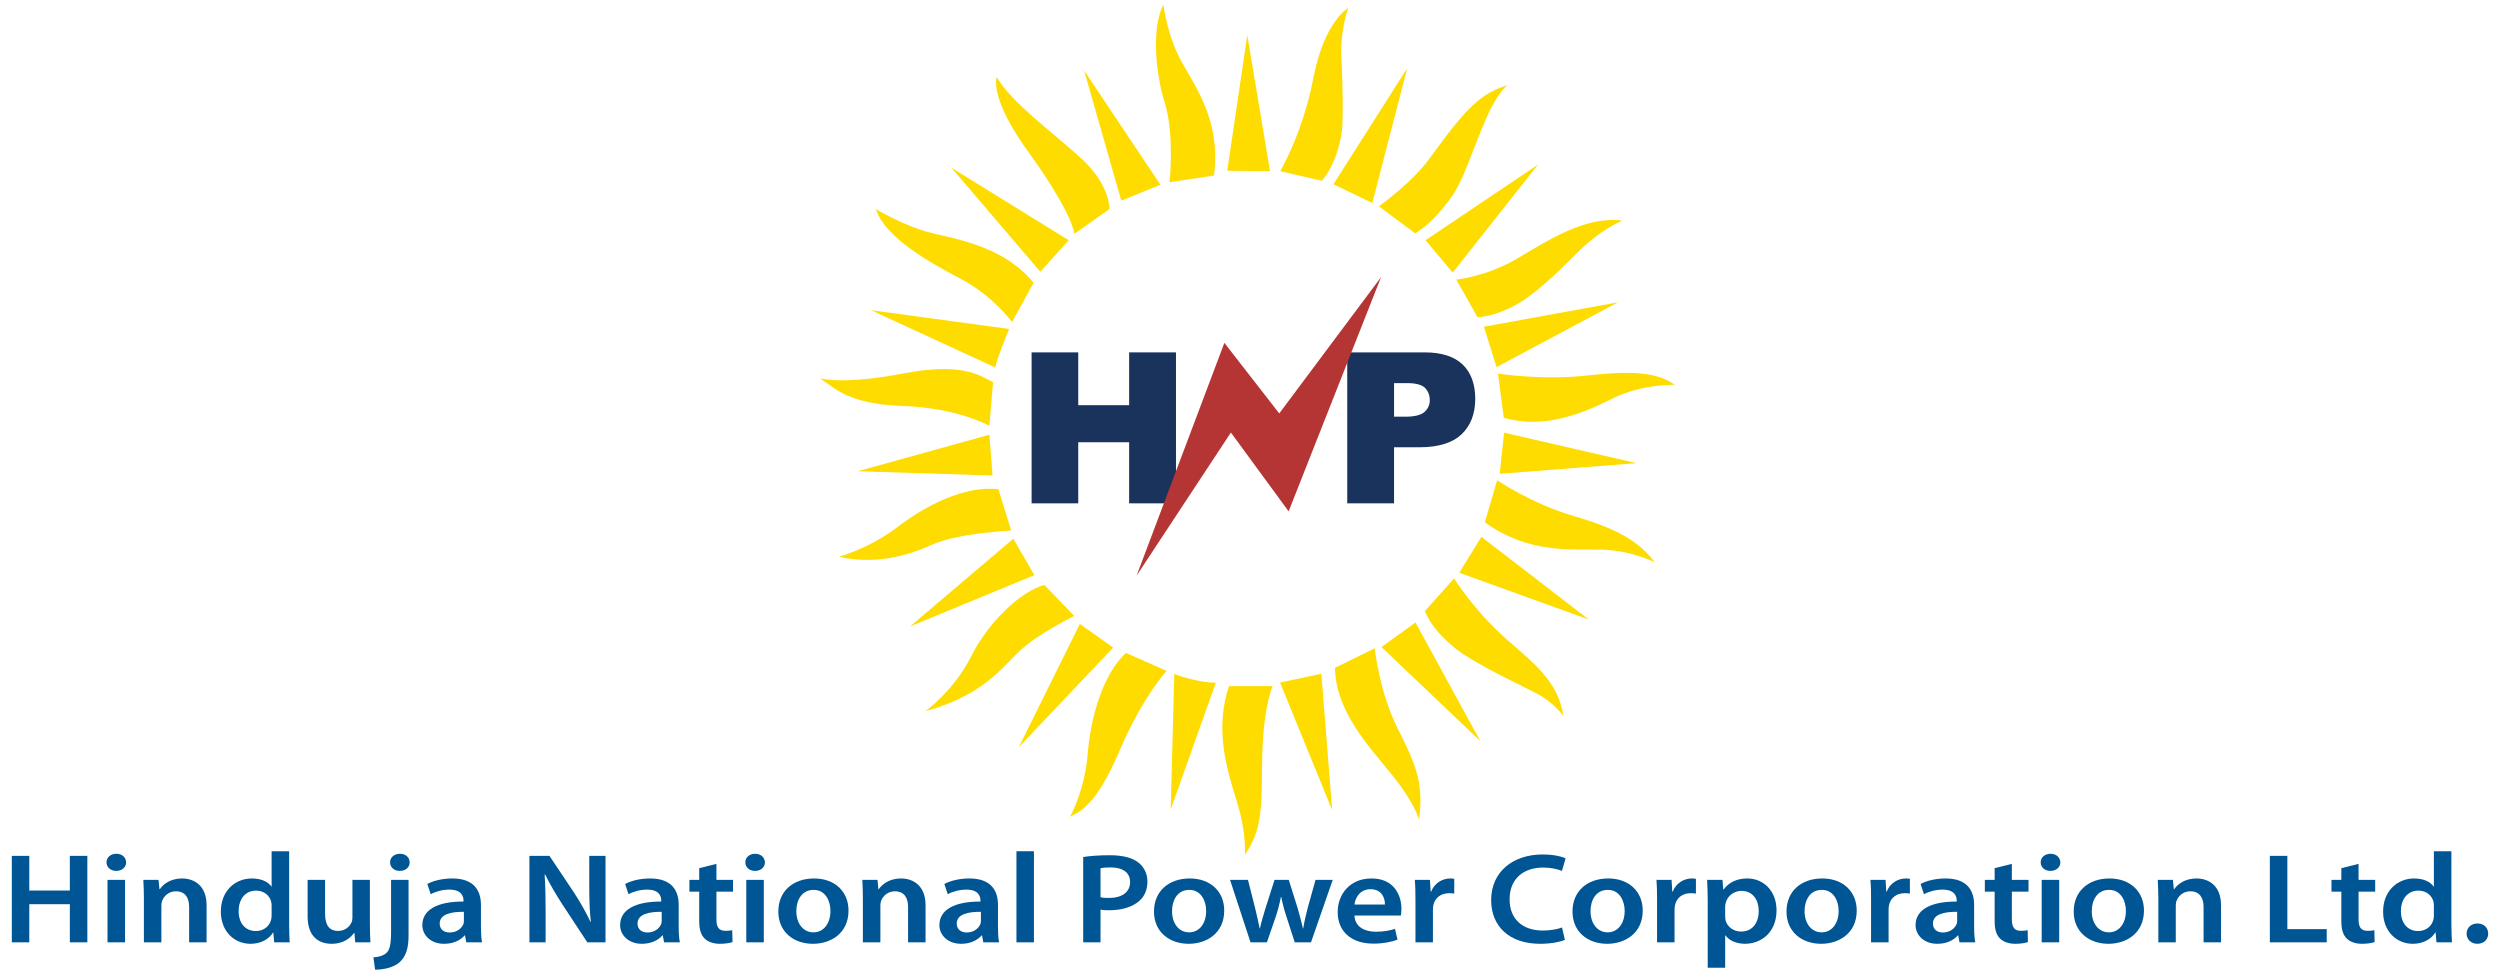 <?xml version="1.0" ?>
<!-- Generator: Adobe Illustrator 15.0.0, SVG Export Plug-In . SVG Version: 6.00 Build 0)  -->
<!DOCTYPE svg
  PUBLIC '-//W3C//DTD SVG 1.1//EN'
  'http://www.w3.org/Graphics/SVG/1.1/DTD/svg11.dtd'>
<svg xmlns:x="http://ns.adobe.com/Extensibility/1.0/" xmlns:i="http://ns.adobe.com/AdobeIllustrator/10.0/" xmlns:graph="http://ns.adobe.com/Graphs/1.0/" xmlns="http://www.w3.org/2000/svg" xmlns:xlink="http://www.w3.org/1999/xlink" version="1.1" id="Layer_1" x="0px" y="0px" width="746.478px" height="290.908px" viewBox="0 0 746.478 290.908" enable-background="new 0 0 746.478 290.908" xml:space="preserve">
	
		<g i:extraneous="self">
			<g>
				<g>
					<g>
						<path fill="#FEDC00" d="M349.187,54.414c0.131-0.436,1.496-14.466-1.4-23.708c-2.904-9.216-3.869-22.855-0.398-29.331       c0,0,1.086,9.372,5.514,17.21c4.393,7.859,11.691,18.01,9.586,33.833L349.187,54.414z"/>
						<polygon fill="#FEDC00" points="366.445,50.982 372.432,10.516 379.215,51.112      "/>
						<path fill="#FEDC00" d="M382.27,51.112c0,0,6.75-11.386,9.934-27.992c3.217-16.68,10.342-20.75,10.342-20.75       s-2.383,6.724-2.027,14.527c0.426,7.771,0.488,16.692,0.305,20.598c-0.199,3.893-1.922,11.582-6.15,16.483L382.27,51.112z"/>
						<polygon fill="#FEDC00" points="398.152,55.013 420.193,20.346 409.756,60.611      "/>
						<path fill="#FEDC00" d="M411.73,61.611c0.199-0.061,9.891-7.22,14.779-13.835c4.914-6.615,10.594-14.927,16.648-19.076       c0,0,2.314-1.801,7.168-3.366c0,0-2.768,1.3-6.82,10.634c-4.027,9.373-6.619,18.228-10.498,23.416       c-3.898,5.158-6.621,7.89-10.439,10.291L411.73,61.611z"/>
						<polygon fill="#FEDC00" points="425.648,71.732 459.25,49.146 433.764,81.387      "/>
						<path fill="#FEDC00" d="M434.842,83.505c0,0,8.916-0.957,17.729-6.05c8.793-5.123,20.555-13.108,31.846-11.595       c0,0-6.264,2.522-12.744,8.92C465.184,81.2,458.381,88.089,451.9,91.43c-6.463,3.323-10.725,3.292-10.725,3.292L434.842,83.505       z"/>
						<polygon fill="#FEDC00" points="443.088,97.553 483.145,90.255 446.846,109.618      "/>
						<path fill="#FEDC00" d="M447.289,111.528c0,0,12.996,2.135,26.904,0.561c13.883-1.574,20.859-0.73,25.922,2.806       c0,0-9.82-0.344-18.744,4.162c-8.969,4.471-20.277,9.142-32.359,5.702L447.289,111.528z"/>
						<polygon fill="#FEDC00" points="449.107,129.194 488.643,138.292 447.785,141.477      "/>
						<path fill="#FEDC00" d="M447.037,143.39c0,0,10.266,7.028,22.938,10.717c12.691,3.666,19.555,7.576,24.148,13.838       c0,0-6.699-3.549-15.631-3.809c-8.951-0.314-21.686,1.496-35.135-8.174L447.037,143.39z"/>
						<polygon fill="#FEDC00" points="442.322,160.291 474.412,184.994 435.73,171.025      "/>
						<path fill="#FEDC00" d="M434.164,172.73c0,0,5.984,9.428,14.797,17.344c8.836,7.881,16.273,13.1,17.865,23.766       c0,0-2.758-3.967-7.645-6.594c-4.916-2.609-19.182-9.125-25.018-13.953c-5.811-4.828-7.576-8.281-8.725-10.83L434.164,172.73z"/>
						<polygon fill="#FEDC00" points="412.486,193.197 422.646,185.873 442.002,221.275      "/>
						<path fill="#FEDC00" d="M410.486,193.572c0,0,1.365,13.186,6.984,24.217c5.594,11.064,7.586,16.213,6.256,26.93       c0,0-1.357-5.133-8.186-13.482c-6.82-8.377-16.779-18.945-16.92-31.836L410.486,193.572z"/>
						<polygon fill="#FEDC00" points="382.207,203.801 394.543,201.174 397.77,241.883      "/>
						<path fill="#FEDC00" d="M379.98,204.879c0,0-2.582,5.559-3.045,19.676c-0.469,14.084,0.766,22.182-5.236,30.697       c0,0,0.627-6.271-2.436-16.092c-3.078-9.812-6.584-21.406-2.312-34.281H379.98z"/>
						<path fill="#FEDC00" d="M363.044,203.844l-13.492,37.873l1.08-40.473C350.632,201.244,357.294,203.844,363.044,203.844z"/>
						<path fill="#FEDC00" d="M348.343,200.33c0,0-7.244,7.742-14.273,24.33c-7.055,16.527-12.117,17.832-14.57,19.215       c0,0,4.393-7.664,5.289-18.938c0.922-11.281,4.768-23.912,11.422-29.975L348.343,200.33z"/>
						<polygon fill="#FEDC00" points="332.39,193.363 304.199,223.111 322.431,186.299      "/>
						<path fill="#FEDC00" d="M320.744,183.916c0,0-11.055,5.445-16.371,10.525c-5.262,5.045-11.15,13.326-28.096,17.918       c0,0,8.43-5.914,13.709-16.387c5.289-10.508,14.971-19.484,21.867-21.312L320.744,183.916z"/>
						<polygon fill="#FEDC00" points="302.564,160.852 271.736,187.047 308.853,171.73      "/>
						<path fill="#FEDC00" d="M301.929,158.408c0,0-15.988,0.695-23.965,4.371c-7.977,3.652-17.789,5.74-27.469,3.443       c0,0,8.906-2.305,17.666-8.988c8.732-6.643,20.059-12.252,29.967-11.169L301.929,158.408z"/>
						<polygon fill="#FEDC00" points="256.097,140.707 295.423,129.812 296.371,141.981      "/>
						<path fill="#FEDC00" d="M244.763,112.928c0,0,6.584,2.096,24.502-1.344c17.938-3.462,23,0.378,27.254,2.54l-1.096,13.022       c0,0-9.482-5.367-25.809-5.924C253.244,120.691,249.234,115.833,244.763,112.928z"/>
						<path fill="#FEDC00" d="M260.072,92.622l41.248,5.606c0,0-3.906,9.438-4.123,11.503L260.072,92.622z"/>
						<path fill="#FEDC00" d="M261.542,62.446c0,0,8.445,5.106,16.623,7.128c8.219,1.975,21.859,4.28,30.461,14.87l-6.453,11.717       c0,0-5.541-7.75-15.268-12.874C277.181,78.151,264.23,70.854,261.542,62.446z"/>
						<polygon fill="#FEDC00" points="284.087,50.082 319.109,71.732 310.619,81.139      "/>
						<path fill="#FEDC00" d="M297.64,23.034c0,0-2.678,6.071,10.352,23.621c0,0,11.447,15.713,12.83,23.129l10.473-7.363       c0,0,0.252-7.177-8.488-15.17C314.037,39.273,302.093,30.706,297.64,23.034z"/>
						<polygon fill="#FEDC00" points="323.701,21.037 334.81,59.906 346.492,55.162      "/>
						<g>
							<path fill="#19335D" d="M308.027,105.217h13.926v15.77h15.197v-15.77h13.986v45.076H337.15v-18.241h-15.197v18.241h-13.926        V105.217z"/>
							<path fill="#19335D" d="M402.275,105.217h23.129c5.045,0,8.812,1.227,11.326,3.619c2.486,2.379,3.766,5.819,3.766,10.221        c0,4.536-1.4,8.09-4.131,10.669c-2.715,2.544-6.908,3.827-12.51,3.827h-7.602v16.741h-13.979V105.217z M416.254,124.423h3.418        c2.645,0,4.531-0.461,5.637-1.379c1.078-0.983,1.617-2.123,1.617-3.597c0-1.392-0.451-2.584-1.408-3.614        c-0.947-0.939-2.74-1.436-5.289-1.436h-3.975V124.423z"/>
						</g>
						<polygon fill="#B53534" points="339.384,171.877 365.585,102.376 381.973,123.449 412.375,82.744 384.773,152.689        367.533,129.155      "/>
					</g>
				</g>
				<g>
					<path fill="#005594" d="M8.746,255.557V265.9h12.109v-10.344h5.227v25.818h-5.227v-11.379H8.746v11.379H3.527v-25.818H8.746z"/>
					<path fill="#005594" d="M37.66,257.506c0,1.373-1.139,2.539-2.965,2.539c-1.74,0-2.898-1.166-2.898-2.539      c0-1.461,1.193-2.574,2.941-2.574C36.521,254.932,37.625,256.045,37.66,257.506z M32.101,281.375v-18.65h5.236v18.65H32.101z"/>
					<path fill="#005594" d="M42.966,268.273c0-2.139-0.078-3.949-0.166-5.549h4.541l0.27,2.783h0.123      c0.922-1.443,3.174-3.209,6.627-3.209c3.594,0,7.324,2.105,7.324,8.002v11.074h-5.211v-10.543c0-2.68-1.104-4.697-3.949-4.697      c-2.086,0-3.521,1.34-4.061,2.758c-0.184,0.383-0.279,0.947-0.279,1.486v10.996h-5.219V268.273z"/>
					<path fill="#005594" d="M86.337,254.174v21.947c0,1.912,0.068,4,0.156,5.254h-4.619l-0.27-2.941h-0.078      c-1.236,2.062-3.75,3.375-6.707,3.375c-4.967,0-8.873-3.809-8.873-9.551c-0.051-6.254,4.289-9.959,9.256-9.959      c2.844,0,4.881,1.025,5.828,2.408h0.07v-10.533H86.337z M81.101,270.502c0-0.383-0.035-0.889-0.131-1.271      c-0.461-1.809-2.123-3.297-4.498-3.297c-3.357,0-5.219,2.689-5.219,6.133c0,3.445,1.861,5.934,5.176,5.934      c2.131,0,3.992-1.297,4.506-3.324c0.131-0.426,0.166-0.887,0.166-1.383V270.502z"/>
					<path fill="#005594" d="M110.441,275.789c0,2.211,0.078,4.055,0.164,5.586h-4.539l-0.236-2.793h-0.139      c-0.887,1.297-2.932,3.227-6.68,3.227c-3.723,0-7.16-2.053-7.16-8.123v-10.961h5.211v10.143c0,3.113,1.105,5.098,3.861,5.098      c2.133,0,3.48-1.297,4.012-2.523c0.217-0.383,0.295-0.922,0.295-1.461v-11.256h5.211V275.789z"/>
					<path fill="#005594" d="M111.501,285.863c1.697-0.123,3.053-0.539,3.906-1.357c0.965-0.939,1.365-2.4,1.365-6.473v-15.309h5.219      v16.658c0,3.879-0.834,6.289-2.723,7.977c-1.773,1.529-4.654,2.174-7.264,2.174L111.501,285.863z M122.322,257.506      c0,1.373-1.104,2.539-2.975,2.539c-1.766,0-2.879-1.166-2.879-2.539c0-1.461,1.191-2.574,2.975-2.574      C121.183,254.932,122.296,256.045,122.322,257.506z"/>
					<path fill="#005594" d="M143.607,276.895c0,1.688,0.088,3.34,0.332,4.48h-4.707l-0.391-2.07h-0.113      c-1.234,1.451-3.385,2.504-6.133,2.504c-4.158,0-6.488-2.73-6.488-5.566c0-4.68,4.635-7.08,12.291-7.047v-0.303      c0-1.227-0.557-3.264-4.229-3.264c-2.035,0-4.158,0.574-5.559,1.385l-1.018-3.062c1.523-0.844,4.201-1.652,7.48-1.652      c6.611,0,8.533,3.793,8.533,7.889V276.895z M138.511,272.258c-3.697-0.035-7.221,0.662-7.221,3.488      c0,1.836,1.305,2.688,2.975,2.688c2.123,0,3.609-1.234,4.133-2.574c0.113-0.348,0.113-0.695,0.113-1.027V272.258z"/>
					<path fill="#005594" d="M158.082,281.375v-25.818h5.984l7.395,11.064c1.869,2.879,3.557,5.871,4.871,8.664h0.086      c-0.373-3.445-0.469-6.785-0.469-10.717v-9.012h4.854v25.818h-5.436l-7.482-11.379c-1.826-2.836-3.695-5.967-5.105-8.871      l-0.156,0.025c0.217,3.332,0.295,6.74,0.295,10.994v9.23H158.082z"/>
					<path fill="#005594" d="M202.654,276.895c0,1.688,0.096,3.34,0.355,4.48h-4.723l-0.375-2.07h-0.129      c-1.236,1.451-3.402,2.504-6.115,2.504c-4.15,0-6.498-2.73-6.498-5.566c0-4.68,4.627-7.08,12.273-7.047v-0.303      c0-1.227-0.549-3.264-4.211-3.264c-2.035,0-4.141,0.574-5.559,1.385l-1.008-3.062c1.521-0.844,4.184-1.652,7.463-1.652      c6.629,0,8.525,3.793,8.525,7.889V276.895z M197.574,272.258c-3.707-0.035-7.211,0.662-7.211,3.488      c0,1.836,1.305,2.688,2.965,2.688c2.115,0,3.602-1.234,4.115-2.574c0.131-0.348,0.131-0.695,0.131-1.027V272.258z"/>
					<path fill="#005594" d="M213.917,257.939v4.785h4.959v3.514h-4.959v8.229c0,2.314,0.67,3.463,2.68,3.463      c0.93,0,1.436-0.035,2.035-0.191l0.096,3.557c-0.773,0.279-2.191,0.514-3.793,0.514c-1.947,0-3.523-0.582-4.496-1.539      c-1.158-1.078-1.662-2.793-1.662-5.246v-8.785h-2.922v-3.514h2.922v-3.496L213.917,257.939z"/>
					<path fill="#005594" d="M228.4,257.506c0,1.373-1.148,2.539-2.975,2.539c-1.74,0-2.879-1.166-2.879-2.539      c0-1.461,1.184-2.574,2.922-2.574C227.251,254.932,228.339,256.045,228.4,257.506z M222.833,281.375v-18.65h5.229v18.65H222.833      z"/>
					<path fill="#005594" d="M253.357,271.875c0,6.855-5.35,9.934-10.613,9.934c-5.818,0-10.342-3.602-10.342-9.619      c0-6.143,4.453-9.891,10.682-9.891C249.251,262.299,253.357,266.203,253.357,271.875z M237.777,272.066      c0,3.602,1.975,6.324,5.125,6.324c2.982,0,5.062-2.602,5.062-6.402c0-2.896-1.436-6.279-5.002-6.279      C239.265,265.709,237.777,268.961,237.777,272.066z"/>
					<path fill="#005594" d="M257.644,268.273c0-2.139-0.078-3.949-0.156-5.549h4.533l0.252,2.783h0.121      c0.957-1.443,3.193-3.209,6.629-3.209c3.602,0,7.342,2.105,7.342,8.002v11.074h-5.221v-10.543c0-2.68-1.096-4.697-3.939-4.697      c-2.07,0-3.523,1.34-4.08,2.758c-0.164,0.383-0.252,0.947-0.252,1.486v10.996h-5.229V268.273z"/>
					<path fill="#005594" d="M297.988,276.895c0,1.688,0.078,3.34,0.332,4.48h-4.715l-0.383-2.07h-0.113      c-1.244,1.451-3.393,2.504-6.107,2.504c-4.166,0-6.506-2.73-6.506-5.566c0-4.68,4.619-7.08,12.256-7.047v-0.303      c0-1.227-0.547-3.264-4.184-3.264c-2.053,0-4.166,0.574-5.576,1.385l-1.018-3.062c1.541-0.844,4.211-1.652,7.48-1.652      c6.621,0,8.533,3.793,8.533,7.889V276.895z M292.892,272.258c-3.697-0.035-7.221,0.662-7.221,3.488      c0,1.836,1.33,2.688,2.975,2.688c2.123,0,3.609-1.234,4.105-2.574c0.141-0.348,0.141-0.695,0.141-1.027V272.258z"/>
					<path fill="#005594" d="M303.503,254.174h5.219v27.201h-5.219V254.174z"/>
					<path fill="#005594" d="M323.431,255.896c1.906-0.305,4.498-0.531,7.969-0.531c3.826,0,6.594,0.73,8.402,2.105      c1.695,1.27,2.809,3.287,2.809,5.707c0,2.451-0.844,4.453-2.418,5.818c-2.131,1.887-5.357,2.801-9.072,2.801      c-0.939,0-1.801-0.043-2.514-0.191v9.77h-5.176V255.896z M328.607,267.891c0.67,0.191,1.479,0.227,2.514,0.227      c3.932,0,6.316-1.766,6.316-4.748c0-2.871-2.211-4.367-5.82-4.367c-1.436,0-2.461,0.113-3.01,0.227V267.891z"/>
					<path fill="#005594" d="M365.541,271.875c0,6.855-5.35,9.934-10.604,9.934c-5.828,0-10.367-3.602-10.367-9.619      c0-6.143,4.453-9.891,10.699-9.891C361.427,262.299,365.541,266.203,365.541,271.875z M349.962,272.066      c0,3.602,1.975,6.324,5.115,6.324c3,0,5.07-2.602,5.07-6.402c0-2.896-1.461-6.279-5.027-6.279      C351.441,265.709,349.962,268.961,349.962,272.066z"/>
					<path fill="#005594" d="M372.631,262.725l2.141,8.463c0.486,1.992,0.955,4.027,1.348,6.047h0.078      c0.418-2.02,1.088-4.09,1.662-6.02l2.705-8.49h4.252l2.594,8.271c0.635,2.184,1.182,4.219,1.643,6.238h0.078      c0.314-2.02,0.801-4.055,1.367-6.238l2.305-8.271h5.133l-6.49,18.65H386.6l-2.451-7.586c-0.645-1.949-1.115-3.705-1.584-5.977      h-0.096c-0.461,2.307-0.957,4.141-1.566,5.977l-2.617,7.586h-4.889l-6.116-18.65H372.631z"/>
					<path fill="#005594" d="M404.432,273.371c0.131,3.367,3.02,4.836,6.367,4.836c2.42,0,4.123-0.355,5.732-0.852l0.748,3.219      c-1.756,0.678-4.236,1.184-7.201,1.184c-6.707,0-10.656-3.725-10.656-9.422c0-5.176,3.496-10.037,10.1-10.037      c6.723,0,8.934,4.984,8.934,9.08c0,0.879-0.096,1.566-0.166,1.992H404.432z M413.531,270.084      c0.035-1.74-0.809-4.576-4.297-4.576c-3.227,0-4.584,2.645-4.803,4.576H413.531z"/>
					<path fill="#005594" d="M422.646,268.734c0-2.531-0.051-4.365-0.174-6.01h4.498l0.217,3.514h0.131      c1.018-2.609,3.428-3.939,5.689-3.939c0.521,0,0.816,0.025,1.217,0.113v4.4c-0.461-0.068-0.922-0.113-1.539-0.113      c-2.471,0-4.229,1.418-4.697,3.559c-0.088,0.426-0.131,0.93-0.131,1.426v9.691h-5.211V268.734z"/>
					<path fill="#005594" d="M467.262,280.652c-1.219,0.531-3.941,1.156-7.412,1.156c-9.098,0-14.604-5.141-14.604-13.047      c0-8.49,6.559-13.623,15.326-13.623c3.418,0,5.836,0.637,6.906,1.141l-1.096,3.766c-1.365-0.539-3.262-1-5.609-1      c-5.82,0-10.021,3.279-10.021,9.498c0,5.707,3.662,9.309,9.994,9.309c2.07,0,4.271-0.375,5.662-0.914L467.262,280.652z"/>
					<path fill="#005594" d="M490.504,271.875c0,6.855-5.357,9.934-10.621,9.934c-5.818,0-10.352-3.602-10.352-9.619      c0-6.143,4.445-9.891,10.699-9.891C486.373,262.299,490.504,266.203,490.504,271.875z M474.916,272.066      c0,3.602,1.984,6.324,5.141,6.324c2.967,0,5.055-2.602,5.055-6.402c0-2.896-1.453-6.279-5.02-6.279      C476.395,265.709,474.916,268.961,474.916,272.066z"/>
					<path fill="#005594" d="M494.783,268.734c0-2.531-0.043-4.365-0.174-6.01h4.506l0.209,3.514h0.131      c1.018-2.609,3.436-3.939,5.68-3.939c0.514,0,0.809,0.025,1.252,0.113v4.4c-0.486-0.068-0.947-0.113-1.574-0.113      c-2.471,0-4.219,1.418-4.67,3.559c-0.096,0.426-0.141,0.93-0.141,1.426v9.691h-5.219V268.734z"/>
					<path fill="#005594" d="M509.91,268.918c0-2.453-0.104-4.436-0.182-6.193h4.592l0.234,2.871h0.105      c1.531-2.105,3.949-3.297,7.088-3.297c4.75,0,8.709,3.67,8.709,9.498c0,6.742-4.725,10.012-9.422,10.012      c-2.6,0-4.783-1.008-5.818-2.504h-0.096v9.654h-5.211V268.918z M515.121,273.562c0,0.453,0.053,0.879,0.121,1.305      c0.566,1.914,2.375,3.289,4.627,3.289c3.314,0,5.271-2.488,5.271-6.168c0-3.279-1.783-5.984-5.131-5.984      c-2.184,0-4.141,1.418-4.715,3.496c-0.078,0.375-0.174,0.801-0.174,1.184V273.562z"/>
					<path fill="#005594" d="M554.402,271.875c0,6.855-5.357,9.934-10.619,9.934c-5.82,0-10.352-3.602-10.352-9.619      c0-6.143,4.443-9.891,10.699-9.891C550.271,262.299,554.402,266.203,554.402,271.875z M538.824,272.066      c0,3.602,1.982,6.324,5.133,6.324c2.965,0,5.045-2.602,5.045-6.402c0-2.896-1.445-6.279-5.012-6.279      C540.312,265.709,538.824,268.961,538.824,272.066z"/>
					<path fill="#005594" d="M558.684,268.734c0-2.531-0.035-4.365-0.191-6.01h4.514l0.217,3.514h0.123      c1.035-2.609,3.443-3.939,5.697-3.939c0.514,0,0.816,0.025,1.234,0.113v4.4c-0.469-0.068-0.939-0.113-1.557-0.113      c-2.471,0-4.211,1.418-4.672,3.559c-0.078,0.426-0.129,0.93-0.129,1.426v9.691h-5.236V268.734z"/>
					<path fill="#005594" d="M589.457,276.895c0,1.688,0.105,3.34,0.35,4.48h-4.715l-0.375-2.07h-0.131      c-1.234,1.451-3.375,2.504-6.105,2.504c-4.158,0-6.506-2.73-6.506-5.566c0-4.68,4.627-7.08,12.273-7.047v-0.303      c0-1.227-0.549-3.264-4.219-3.264c-2.035,0-4.141,0.574-5.551,1.385l-1.008-3.062c1.521-0.844,4.191-1.652,7.463-1.652      c6.611,0,8.523,3.793,8.523,7.889V276.895z M584.387,272.258c-3.705-0.035-7.229,0.662-7.229,3.488      c0,1.836,1.322,2.688,2.967,2.688c2.121,0,3.602-1.234,4.123-2.574c0.139-0.348,0.139-0.695,0.139-1.027V272.258z"/>
					<path fill="#005594" d="M600.723,257.939v4.785h4.967v3.514h-4.967v8.229c0,2.314,0.688,3.463,2.67,3.463      c0.939,0,1.445-0.035,2.045-0.191l0.078,3.557c-0.748,0.279-2.166,0.514-3.775,0.514c-1.957,0-3.514-0.582-4.514-1.539      c-1.131-1.078-1.645-2.793-1.645-5.246v-8.785h-2.924v-3.514h2.924v-3.496L600.723,257.939z"/>
					<path fill="#005594" d="M615.205,257.506c0,1.373-1.156,2.539-2.982,2.539c-1.758,0-2.889-1.166-2.889-2.539      c0-1.461,1.201-2.574,2.949-2.574C614.049,254.932,615.145,256.045,615.205,257.506z M609.629,281.375v-18.65h5.229v18.65      H609.629z"/>
					<path fill="#005594" d="M640.17,271.875c0,6.855-5.357,9.934-10.611,9.934c-5.828,0-10.369-3.602-10.369-9.619      c0-6.143,4.463-9.891,10.689-9.891C636.039,262.299,640.17,266.203,640.17,271.875z M624.582,272.066      c0,3.602,1.992,6.324,5.133,6.324c2.975,0,5.062-2.602,5.062-6.402c0-2.896-1.443-6.279-5.01-6.279      C626.061,265.709,624.582,268.961,624.582,272.066z"/>
					<path fill="#005594" d="M644.459,268.273c0-2.139-0.096-3.949-0.174-5.549h4.531l0.262,2.783h0.121      c0.939-1.443,3.201-3.209,6.629-3.209c3.609,0,7.35,2.105,7.35,8.002v11.074h-5.211v-10.543c0-2.68-1.121-4.697-3.949-4.697      c-2.096,0-3.521,1.34-4.088,2.758c-0.182,0.383-0.262,0.947-0.262,1.486v10.996h-5.209V268.273z"/>
					<path fill="#005594" d="M677.756,255.557h5.229v21.877h11.752v3.941h-16.98V255.557z"/>
					<path fill="#005594" d="M704.244,257.939v4.785h4.967v3.514h-4.967v8.229c0,2.314,0.678,3.463,2.66,3.463      c0.949,0,1.453-0.035,2.053-0.191l0.088,3.557c-0.766,0.279-2.174,0.514-3.775,0.514c-1.949,0-3.549-0.582-4.514-1.539      c-1.148-1.078-1.654-2.793-1.654-5.246v-8.785h-2.939v-3.514h2.939v-3.496L704.244,257.939z"/>
					<path fill="#005594" d="M731.965,254.174v21.947c0,1.912,0.096,4,0.174,5.254h-4.635l-0.254-2.941h-0.096      c-1.227,2.062-3.723,3.375-6.697,3.375c-4.967,0-8.881-3.809-8.881-9.551c-0.035-6.254,4.307-9.959,9.256-9.959      c2.852,0,4.896,1.025,5.818,2.408h0.088v-10.533H731.965z M726.738,270.502c0-0.383-0.045-0.889-0.123-1.271      c-0.469-1.809-2.104-3.297-4.506-3.297c-3.34,0-5.227,2.689-5.227,6.133c0,3.445,1.887,5.934,5.184,5.934      c2.123,0,3.984-1.297,4.498-3.324c0.129-0.426,0.174-0.887,0.174-1.383V270.502z"/>
					<path fill="#005594" d="M736.506,278.773c0-1.766,1.365-3.027,3.236-3.027c1.904,0,3.209,1.227,3.209,3.027      c0,1.723-1.262,3.035-3.252,3.035C737.828,281.809,736.506,280.496,736.506,278.773z"/>
				</g>
			</g>
		</g>
	
</svg>
